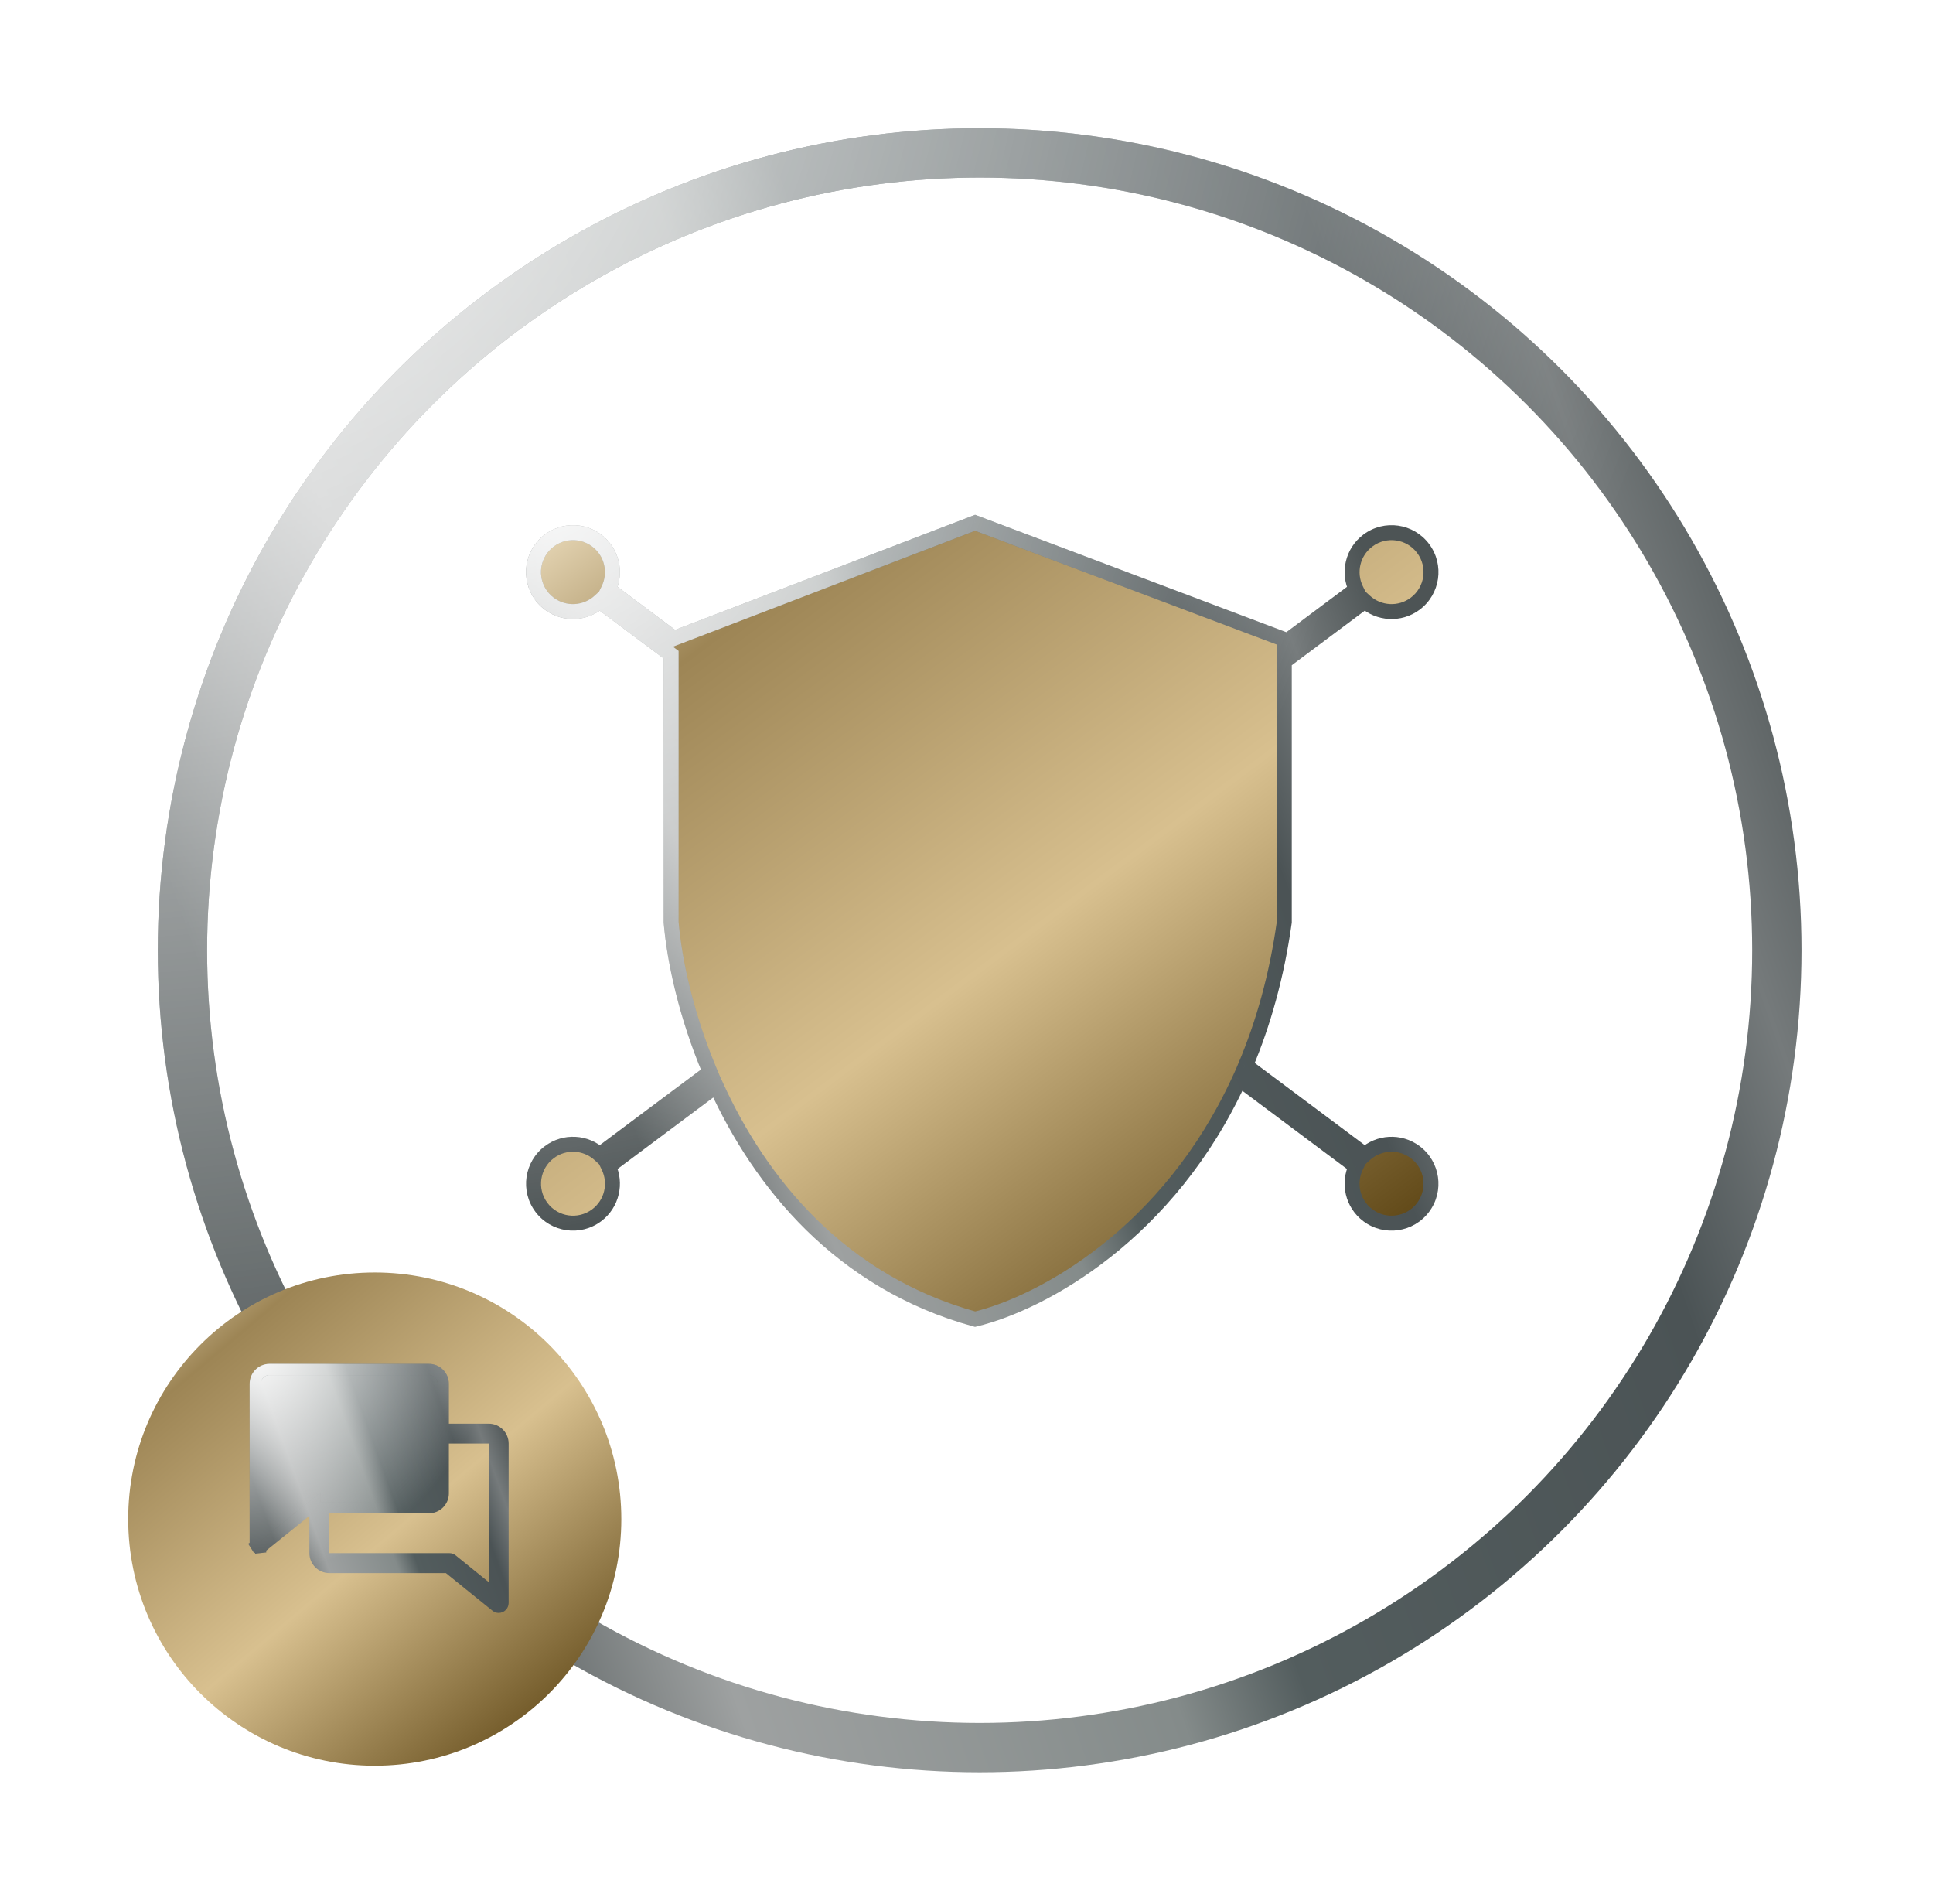 <svg width="196" height="193" viewBox="0 0 196 193" fill="none" xmlns="http://www.w3.org/2000/svg">
<g filter="url(#filter0_d_311_685)">
<circle cx="99.333" cy="96.333" r="80.833" stroke="url(#paint0_linear_311_685)" stroke-width="5"/>
<circle cx="99.333" cy="96.333" r="80.833" stroke="url(#paint1_radial_311_685)" stroke-width="5" style="mix-blend-mode:overlay"/>
<g filter="url(#filter1_d_311_685)">
<circle cx="38" cy="150" r="25" fill="url(#paint2_linear_311_685)"/>
</g>
<path d="M44.946 144.322V144.891H45.514H49.555C49.94 144.891 50.309 145.043 50.582 145.316C50.854 145.588 51.007 145.957 51.007 146.343V162.504C51.007 162.621 50.96 162.734 50.877 162.817C50.795 162.899 50.683 162.946 50.566 162.946C50.466 162.945 50.369 162.911 50.291 162.848L50.291 162.848L45.567 159.032L45.411 158.906H45.21H33.393C33.008 158.906 32.639 158.753 32.367 158.48C32.094 158.208 31.941 157.839 31.941 157.454V153.666V152.478L31.017 153.223L26.599 156.785C26.599 156.786 26.598 156.786 26.598 156.786C26.533 156.838 26.455 156.87 26.373 156.879L26.438 157.444L26.373 156.879C26.291 156.889 26.207 156.875 26.132 156.839C26.057 156.803 25.994 156.747 25.949 156.677L25.469 156.98L25.949 156.677C25.905 156.606 25.881 156.525 25.881 156.442V140.282C25.881 139.897 26.034 139.527 26.306 139.255C26.578 138.983 26.948 138.83 27.333 138.83H43.494C43.879 138.83 44.249 138.983 44.521 139.255C44.793 139.527 44.946 139.897 44.946 140.282V144.322ZM45.845 158.12L45.845 158.12L49.198 160.831L50.123 161.579V160.389V146.343V145.774H49.555H45.514H44.946V146.343V151.393C44.946 151.778 44.793 152.147 44.521 152.42C44.249 152.692 43.879 152.845 43.494 152.845H33.393H32.825V153.413V157.454V158.022H33.393H45.57C45.67 158.022 45.767 158.057 45.845 158.12Z" fill="url(#paint3_linear_311_685)"/>
<path d="M44.946 144.322V144.891H45.514H49.555C49.94 144.891 50.309 145.043 50.582 145.316C50.854 145.588 51.007 145.957 51.007 146.343V162.504C51.007 162.621 50.96 162.734 50.877 162.817C50.795 162.899 50.683 162.946 50.566 162.946C50.466 162.945 50.369 162.911 50.291 162.848L50.291 162.848L45.567 159.032L45.411 158.906H45.21H33.393C33.008 158.906 32.639 158.753 32.367 158.48C32.094 158.208 31.941 157.839 31.941 157.454V153.666V152.478L31.017 153.223L26.599 156.785C26.599 156.786 26.598 156.786 26.598 156.786C26.533 156.838 26.455 156.87 26.373 156.879L26.438 157.444L26.373 156.879C26.291 156.889 26.207 156.875 26.132 156.839C26.057 156.803 25.994 156.747 25.949 156.677L25.469 156.98L25.949 156.677C25.905 156.606 25.881 156.525 25.881 156.442V140.282C25.881 139.897 26.034 139.527 26.306 139.255C26.578 138.983 26.948 138.83 27.333 138.83H43.494C43.879 138.83 44.249 138.983 44.521 139.255C44.793 139.527 44.946 139.897 44.946 140.282V144.322ZM45.845 158.12L45.845 158.12L49.198 160.831L50.123 161.579V160.389V146.343V145.774H49.555H45.514H44.946V146.343V151.393C44.946 151.778 44.793 152.147 44.521 152.42C44.249 152.692 43.879 152.845 43.494 152.845H33.393H32.825V153.413V157.454V158.022H33.393H45.57C45.67 158.022 45.767 158.057 45.845 158.12Z" fill="url(#paint4_radial_311_685)" style="mix-blend-mode:overlay"/>
<path d="M44.946 144.322V144.891H45.514H49.555C49.94 144.891 50.309 145.043 50.582 145.316C50.854 145.588 51.007 145.957 51.007 146.343V162.504C51.007 162.621 50.96 162.734 50.877 162.817C50.795 162.899 50.683 162.946 50.566 162.946C50.466 162.945 50.369 162.911 50.291 162.848L50.291 162.848L45.567 159.032L45.411 158.906H45.21H33.393C33.008 158.906 32.639 158.753 32.367 158.48C32.094 158.208 31.941 157.839 31.941 157.454V153.666V152.478L31.017 153.223L26.599 156.785C26.599 156.786 26.598 156.786 26.598 156.786C26.533 156.838 26.455 156.87 26.373 156.879L26.438 157.444L26.373 156.879C26.291 156.889 26.207 156.875 26.132 156.839C26.057 156.803 25.994 156.747 25.949 156.677L25.469 156.98L25.949 156.677C25.905 156.606 25.881 156.525 25.881 156.442V140.282C25.881 139.897 26.034 139.527 26.306 139.255C26.578 138.983 26.948 138.83 27.333 138.83H43.494C43.879 138.83 44.249 138.983 44.521 139.255C44.793 139.527 44.946 139.897 44.946 140.282V144.322ZM45.845 158.12L45.845 158.12L49.198 160.831L50.123 161.579V160.389V146.343V145.774H49.555H45.514H44.946V146.343V151.393C44.946 151.778 44.793 152.147 44.521 152.42C44.249 152.692 43.879 152.845 43.494 152.845H33.393H32.825V153.413V157.454V158.022H33.393H45.57C45.67 158.022 45.767 158.057 45.845 158.12Z" stroke="url(#paint5_linear_311_685)" stroke-width="1.136"/>
<path d="M44.946 144.322V144.891H45.514H49.555C49.94 144.891 50.309 145.043 50.582 145.316C50.854 145.588 51.007 145.957 51.007 146.343V162.504C51.007 162.621 50.96 162.734 50.877 162.817C50.795 162.899 50.683 162.946 50.566 162.946C50.466 162.945 50.369 162.911 50.291 162.848L50.291 162.848L45.567 159.032L45.411 158.906H45.21H33.393C33.008 158.906 32.639 158.753 32.367 158.48C32.094 158.208 31.941 157.839 31.941 157.454V153.666V152.478L31.017 153.223L26.599 156.785C26.599 156.786 26.598 156.786 26.598 156.786C26.533 156.838 26.455 156.87 26.373 156.879L26.438 157.444L26.373 156.879C26.291 156.889 26.207 156.875 26.132 156.839C26.057 156.803 25.994 156.747 25.949 156.677L25.469 156.98L25.949 156.677C25.905 156.606 25.881 156.525 25.881 156.442V140.282C25.881 139.897 26.034 139.527 26.306 139.255C26.578 138.983 26.948 138.83 27.333 138.83H43.494C43.879 138.83 44.249 138.983 44.521 139.255C44.793 139.527 44.946 139.897 44.946 140.282V144.322ZM45.845 158.12L45.845 158.12L49.198 160.831L50.123 161.579V160.389V146.343V145.774H49.555H45.514H44.946V146.343V151.393C44.946 151.778 44.793 152.147 44.521 152.42C44.249 152.692 43.879 152.845 43.494 152.845H33.393H32.825V153.413V157.454V158.022H33.393H45.57C45.67 158.022 45.767 158.057 45.845 158.12Z" stroke="url(#paint6_radial_311_685)" stroke-width="1.136" style="mix-blend-mode:overlay"/>
<path fill-rule="evenodd" clip-rule="evenodd" d="M68.047 66.369L60.797 60.953C59.409 62.226 57.269 62.374 55.704 61.205C53.934 59.883 53.571 57.376 54.893 55.606C56.215 53.837 58.722 53.474 60.492 54.796C62.056 55.964 62.521 58.059 61.695 59.751L68.335 64.712L98.874 53L130.223 64.822V65.188L137.501 59.751C136.675 58.059 137.14 55.964 138.704 54.796C140.474 53.474 142.981 53.837 144.303 55.606C145.625 57.376 145.262 59.883 143.492 61.205C141.927 62.374 139.787 62.226 138.398 60.953L130.223 67.06V93.479C129.46 98.96 128.083 103.784 126.299 108.011L138.397 117.048C139.785 115.775 141.925 115.627 143.49 116.796C145.26 118.118 145.623 120.624 144.301 122.394C142.979 124.164 140.472 124.527 138.702 123.205C137.138 122.036 136.673 119.942 137.499 118.249L125.68 109.42C118.519 125.066 105.75 132.072 98.874 133.733C85.188 129.974 77.074 119.868 72.617 110.092L61.697 118.249C62.523 119.942 62.058 122.036 60.493 123.205C58.724 124.527 56.217 124.164 54.895 122.394C53.573 120.624 53.936 118.118 55.706 116.796C57.27 115.627 59.41 115.775 60.799 117.048L71.998 108.682C69.565 102.924 68.38 97.394 68.047 93.479V66.369Z" fill="url(#paint7_linear_311_685)"/>
<path d="M68.047 66.369H68.805V65.989L68.501 65.762L68.047 66.369ZM60.797 60.953L61.251 60.346L60.748 59.971L60.285 60.395L60.797 60.953ZM55.704 61.205L56.157 60.598H56.157L55.704 61.205ZM54.893 55.606L55.5 56.06L54.893 55.606ZM60.492 54.796L60.945 54.189V54.189L60.492 54.796ZM61.695 59.751L61.014 59.419L60.739 59.983L61.242 60.358L61.695 59.751ZM68.335 64.712L67.882 65.319L68.216 65.569L68.606 65.419L68.335 64.712ZM98.874 53L99.141 52.291L98.871 52.19L98.602 52.293L98.874 53ZM130.223 64.822H130.981V64.298L130.491 64.113L130.223 64.822ZM130.223 65.188H129.466V66.699L130.677 65.794L130.223 65.188ZM137.501 59.751L137.954 60.358L138.457 59.983L138.182 59.419L137.501 59.751ZM138.704 54.796L139.158 55.403V55.403L138.704 54.796ZM144.303 55.606L143.696 56.06L144.303 55.606ZM143.492 61.205L143.038 60.598V60.598L143.492 61.205ZM138.398 60.953L138.91 60.395L138.448 59.971L137.945 60.346L138.398 60.953ZM130.223 67.06L129.77 66.453L129.466 66.68V67.06H130.223ZM130.223 93.479L130.974 93.583L130.981 93.531V93.479H130.223ZM126.299 108.011L125.601 107.716L125.371 108.263L125.846 108.618L126.299 108.011ZM138.397 117.048L137.943 117.655L138.446 118.03L138.908 117.606L138.397 117.048ZM143.49 116.796L143.036 117.403L143.49 116.796ZM144.301 122.394L143.694 121.941L144.301 122.394ZM138.702 123.205L138.249 123.812L138.702 123.205ZM137.499 118.249L138.18 118.582L138.455 118.018L137.952 117.642L137.499 118.249ZM125.68 109.42L126.133 108.813L125.381 108.252L124.991 109.105L125.68 109.42ZM98.874 133.733L98.673 134.464L98.862 134.516L99.052 134.47L98.874 133.733ZM72.617 110.092L73.306 109.778L72.916 108.923L72.163 109.485L72.617 110.092ZM61.697 118.249L61.244 117.642L60.741 118.018L61.016 118.582L61.697 118.249ZM60.493 123.205L60.947 123.812H60.947L60.493 123.205ZM54.895 122.394L55.502 121.941H55.502L54.895 122.394ZM55.706 116.796L56.159 117.403L56.159 117.403L55.706 116.796ZM60.799 117.048L60.288 117.606L60.75 118.03L61.253 117.655L60.799 117.048ZM71.998 108.682L72.451 109.289L72.926 108.934L72.695 108.388L71.998 108.682ZM68.047 93.479H67.29V93.511L67.293 93.543L68.047 93.479ZM68.501 65.762L61.251 60.346L60.344 61.56L67.594 66.976L68.501 65.762ZM60.285 60.395C59.16 61.426 57.425 61.545 56.157 60.598L55.251 61.812C57.112 63.202 59.657 63.025 61.309 61.512L60.285 60.395ZM56.157 60.598C54.723 59.526 54.428 57.495 55.5 56.06L54.286 55.153C52.714 57.258 53.146 60.239 55.251 61.812L56.157 60.598ZM55.5 56.06C56.572 54.625 58.604 54.331 60.038 55.403L60.945 54.189C58.84 52.616 55.859 53.048 54.286 55.153L55.5 56.06ZM60.038 55.403C61.306 56.349 61.684 58.047 61.014 59.419L62.376 60.084C63.359 58.07 62.806 55.579 60.945 54.189L60.038 55.403ZM61.242 60.358L67.882 65.319L68.789 64.105L62.148 59.144L61.242 60.358ZM68.606 65.419L99.145 53.707L98.602 52.293L68.064 64.004L68.606 65.419ZM98.606 53.709L129.956 65.531L130.491 64.113L99.141 52.291L98.606 53.709ZM129.466 64.822V65.188H130.981V64.822H129.466ZM130.677 65.794L137.954 60.358L137.047 59.144L129.77 64.581L130.677 65.794ZM138.182 59.419C137.512 58.047 137.89 56.349 139.158 55.403L138.251 54.189C136.389 55.579 135.837 58.07 136.82 60.084L138.182 59.419ZM139.158 55.403C140.592 54.331 142.624 54.625 143.696 56.06L144.909 55.153C143.337 53.048 140.356 52.616 138.251 54.189L139.158 55.403ZM143.696 56.06C144.767 57.495 144.473 59.526 143.038 60.598L143.945 61.812C146.05 60.239 146.482 57.258 144.909 55.153L143.696 56.06ZM143.038 60.598C141.771 61.545 140.036 61.426 138.91 60.395L137.887 61.512C139.539 63.025 142.084 63.202 143.945 61.812L143.038 60.598ZM137.945 60.346L129.77 66.453L130.677 67.667L138.852 61.56L137.945 60.346ZM129.466 67.06V93.479H130.981V67.06H129.466ZM129.473 93.374C128.718 98.792 127.359 103.552 125.601 107.716L126.997 108.305C128.807 104.017 130.201 99.128 130.974 93.583L129.473 93.374ZM125.846 108.618L137.943 117.655L138.85 116.441L126.753 107.404L125.846 108.618ZM138.908 117.606C140.034 116.575 141.769 116.456 143.036 117.403L143.943 116.189C142.082 114.798 139.537 114.975 137.885 116.489L138.908 117.606ZM143.036 117.403C144.471 118.474 144.765 120.506 143.694 121.941L144.908 122.848C146.48 120.742 146.048 117.761 143.943 116.189L143.036 117.403ZM143.694 121.941C142.622 123.375 140.59 123.67 139.156 122.598L138.249 123.812C140.354 125.384 143.335 124.953 144.908 122.848L143.694 121.941ZM139.156 122.598C137.888 121.651 137.51 119.953 138.18 118.582L136.818 117.917C135.835 119.931 136.387 122.421 138.249 123.812L139.156 122.598ZM137.952 117.642L126.133 108.813L125.226 110.027L137.046 118.856L137.952 117.642ZM124.991 109.105C117.936 124.52 105.369 131.385 98.696 132.997L99.052 134.47C106.132 132.759 119.102 125.613 126.368 109.736L124.991 109.105ZM99.074 133.003C85.675 129.322 77.706 119.426 73.306 109.778L71.927 110.407C76.443 120.309 84.701 130.626 98.673 134.464L99.074 133.003ZM72.163 109.485L61.244 117.642L62.15 118.856L73.07 110.699L72.163 109.485ZM61.016 118.582C61.686 119.953 61.308 121.651 60.04 122.598L60.947 123.812C62.808 122.421 63.361 119.931 62.378 117.917L61.016 118.582ZM60.04 122.598C58.605 123.67 56.574 123.375 55.502 121.941L54.288 122.848C55.861 124.953 58.842 125.384 60.947 123.812L60.04 122.598ZM55.502 121.941C54.431 120.506 54.725 118.474 56.159 117.403L55.253 116.189C53.148 117.761 52.716 120.742 54.288 122.848L55.502 121.941ZM56.159 117.403C57.427 116.456 59.162 116.575 60.288 117.606L61.311 116.489C59.659 114.975 57.114 114.798 55.253 116.189L56.159 117.403ZM61.253 117.655L72.451 109.289L71.544 108.076L60.346 116.441L61.253 117.655ZM72.695 108.388C70.293 102.702 69.129 97.25 68.802 93.415L67.293 93.543C67.632 97.539 68.836 103.146 71.3 108.977L72.695 108.388ZM68.805 93.479V66.369H67.29V93.479H68.805Z" fill="url(#paint8_linear_311_685)"/>
<path d="M68.047 66.369H68.805V65.989L68.501 65.762L68.047 66.369ZM60.797 60.953L61.251 60.346L60.748 59.971L60.285 60.395L60.797 60.953ZM55.704 61.205L56.157 60.598H56.157L55.704 61.205ZM54.893 55.606L55.5 56.06L54.893 55.606ZM60.492 54.796L60.945 54.189V54.189L60.492 54.796ZM61.695 59.751L61.014 59.419L60.739 59.983L61.242 60.358L61.695 59.751ZM68.335 64.712L67.882 65.319L68.216 65.569L68.606 65.419L68.335 64.712ZM98.874 53L99.141 52.291L98.871 52.19L98.602 52.293L98.874 53ZM130.223 64.822H130.981V64.298L130.491 64.113L130.223 64.822ZM130.223 65.188H129.466V66.699L130.677 65.794L130.223 65.188ZM137.501 59.751L137.954 60.358L138.457 59.983L138.182 59.419L137.501 59.751ZM138.704 54.796L139.158 55.403V55.403L138.704 54.796ZM144.303 55.606L143.696 56.06L144.303 55.606ZM143.492 61.205L143.038 60.598V60.598L143.492 61.205ZM138.398 60.953L138.91 60.395L138.448 59.971L137.945 60.346L138.398 60.953ZM130.223 67.06L129.77 66.453L129.466 66.68V67.06H130.223ZM130.223 93.479L130.974 93.583L130.981 93.531V93.479H130.223ZM126.299 108.011L125.601 107.716L125.371 108.263L125.846 108.618L126.299 108.011ZM138.397 117.048L137.943 117.655L138.446 118.03L138.908 117.606L138.397 117.048ZM143.49 116.796L143.036 117.403L143.49 116.796ZM144.301 122.394L143.694 121.941L144.301 122.394ZM138.702 123.205L138.249 123.812L138.702 123.205ZM137.499 118.249L138.18 118.582L138.455 118.018L137.952 117.642L137.499 118.249ZM125.68 109.42L126.133 108.813L125.381 108.252L124.991 109.105L125.68 109.42ZM98.874 133.733L98.673 134.464L98.862 134.516L99.052 134.47L98.874 133.733ZM72.617 110.092L73.306 109.778L72.916 108.923L72.163 109.485L72.617 110.092ZM61.697 118.249L61.244 117.642L60.741 118.018L61.016 118.582L61.697 118.249ZM60.493 123.205L60.947 123.812H60.947L60.493 123.205ZM54.895 122.394L55.502 121.941H55.502L54.895 122.394ZM55.706 116.796L56.159 117.403L56.159 117.403L55.706 116.796ZM60.799 117.048L60.288 117.606L60.75 118.03L61.253 117.655L60.799 117.048ZM71.998 108.682L72.451 109.289L72.926 108.934L72.695 108.388L71.998 108.682ZM68.047 93.479H67.29V93.511L67.293 93.543L68.047 93.479ZM68.501 65.762L61.251 60.346L60.344 61.56L67.594 66.976L68.501 65.762ZM60.285 60.395C59.16 61.426 57.425 61.545 56.157 60.598L55.251 61.812C57.112 63.202 59.657 63.025 61.309 61.512L60.285 60.395ZM56.157 60.598C54.723 59.526 54.428 57.495 55.5 56.06L54.286 55.153C52.714 57.258 53.146 60.239 55.251 61.812L56.157 60.598ZM55.5 56.06C56.572 54.625 58.604 54.331 60.038 55.403L60.945 54.189C58.84 52.616 55.859 53.048 54.286 55.153L55.5 56.06ZM60.038 55.403C61.306 56.349 61.684 58.047 61.014 59.419L62.376 60.084C63.359 58.07 62.806 55.579 60.945 54.189L60.038 55.403ZM61.242 60.358L67.882 65.319L68.789 64.105L62.148 59.144L61.242 60.358ZM68.606 65.419L99.145 53.707L98.602 52.293L68.064 64.004L68.606 65.419ZM98.606 53.709L129.956 65.531L130.491 64.113L99.141 52.291L98.606 53.709ZM129.466 64.822V65.188H130.981V64.822H129.466ZM130.677 65.794L137.954 60.358L137.047 59.144L129.77 64.581L130.677 65.794ZM138.182 59.419C137.512 58.047 137.89 56.349 139.158 55.403L138.251 54.189C136.389 55.579 135.837 58.07 136.82 60.084L138.182 59.419ZM139.158 55.403C140.592 54.331 142.624 54.625 143.696 56.06L144.909 55.153C143.337 53.048 140.356 52.616 138.251 54.189L139.158 55.403ZM143.696 56.06C144.767 57.495 144.473 59.526 143.038 60.598L143.945 61.812C146.05 60.239 146.482 57.258 144.909 55.153L143.696 56.06ZM143.038 60.598C141.771 61.545 140.036 61.426 138.91 60.395L137.887 61.512C139.539 63.025 142.084 63.202 143.945 61.812L143.038 60.598ZM137.945 60.346L129.77 66.453L130.677 67.667L138.852 61.56L137.945 60.346ZM129.466 67.06V93.479H130.981V67.06H129.466ZM129.473 93.374C128.718 98.792 127.359 103.552 125.601 107.716L126.997 108.305C128.807 104.017 130.201 99.128 130.974 93.583L129.473 93.374ZM125.846 108.618L137.943 117.655L138.85 116.441L126.753 107.404L125.846 108.618ZM138.908 117.606C140.034 116.575 141.769 116.456 143.036 117.403L143.943 116.189C142.082 114.798 139.537 114.975 137.885 116.489L138.908 117.606ZM143.036 117.403C144.471 118.474 144.765 120.506 143.694 121.941L144.908 122.848C146.48 120.742 146.048 117.761 143.943 116.189L143.036 117.403ZM143.694 121.941C142.622 123.375 140.59 123.67 139.156 122.598L138.249 123.812C140.354 125.384 143.335 124.953 144.908 122.848L143.694 121.941ZM139.156 122.598C137.888 121.651 137.51 119.953 138.18 118.582L136.818 117.917C135.835 119.931 136.387 122.421 138.249 123.812L139.156 122.598ZM137.952 117.642L126.133 108.813L125.226 110.027L137.046 118.856L137.952 117.642ZM124.991 109.105C117.936 124.52 105.369 131.385 98.696 132.997L99.052 134.47C106.132 132.759 119.102 125.613 126.368 109.736L124.991 109.105ZM99.074 133.003C85.675 129.322 77.706 119.426 73.306 109.778L71.927 110.407C76.443 120.309 84.701 130.626 98.673 134.464L99.074 133.003ZM72.163 109.485L61.244 117.642L62.15 118.856L73.07 110.699L72.163 109.485ZM61.016 118.582C61.686 119.953 61.308 121.651 60.04 122.598L60.947 123.812C62.808 122.421 63.361 119.931 62.378 117.917L61.016 118.582ZM60.04 122.598C58.605 123.67 56.574 123.375 55.502 121.941L54.288 122.848C55.861 124.953 58.842 125.384 60.947 123.812L60.04 122.598ZM55.502 121.941C54.431 120.506 54.725 118.474 56.159 117.403L55.253 116.189C53.148 117.761 52.716 120.742 54.288 122.848L55.502 121.941ZM56.159 117.403C57.427 116.456 59.162 116.575 60.288 117.606L61.311 116.489C59.659 114.975 57.114 114.798 55.253 116.189L56.159 117.403ZM61.253 117.655L72.451 109.289L71.544 108.076L60.346 116.441L61.253 117.655ZM72.695 108.388C70.293 102.702 69.129 97.25 68.802 93.415L67.293 93.543C67.632 97.539 68.836 103.146 71.3 108.977L72.695 108.388ZM68.805 93.479V66.369H67.29V93.479H68.805Z" fill="url(#paint9_radial_311_685)" style="mix-blend-mode:overlay"/>
</g>
<defs>
<filter id="filter0_d_311_685" x="0.5" y="0.5" width="194.666" height="191.666" filterUnits="userSpaceOnUse" color-interpolation-filters="sRGB">
<feFlood flood-opacity="0" result="BackgroundImageFix"/>
<feColorMatrix in="SourceAlpha" type="matrix" values="0 0 0 0 0 0 0 0 0 0 0 0 0 0 0 0 0 0 127 0" result="hardAlpha"/>
<feOffset/>
<feGaussianBlur stdDeviation="6.25"/>
<feComposite in2="hardAlpha" operator="out"/>
<feColorMatrix type="matrix" values="0 0 0 0 0 0 0 0 0 0 0 0 0 0 0 0 0 0 0.1 0"/>
<feBlend mode="normal" in2="BackgroundImageFix" result="effect1_dropShadow_311_685"/>
<feBlend mode="normal" in="SourceGraphic" in2="effect1_dropShadow_311_685" result="shape"/>
</filter>
<filter id="filter1_d_311_685" x="9" y="125" width="58" height="58" filterUnits="userSpaceOnUse" color-interpolation-filters="sRGB">
<feFlood flood-opacity="0" result="BackgroundImageFix"/>
<feColorMatrix in="SourceAlpha" type="matrix" values="0 0 0 0 0 0 0 0 0 0 0 0 0 0 0 0 0 0 127 0" result="hardAlpha"/>
<feOffset dy="4"/>
<feGaussianBlur stdDeviation="2"/>
<feComposite in2="hardAlpha" operator="out"/>
<feColorMatrix type="matrix" values="0 0 0 0 0 0 0 0 0 0 0 0 0 0 0 0 0 0 0.1 0"/>
<feBlend mode="normal" in2="BackgroundImageFix" result="effect1_dropShadow_311_685"/>
<feBlend mode="normal" in="SourceGraphic" in2="effect1_dropShadow_311_685" result="shape"/>
</filter>
<linearGradient id="paint0_linear_311_685" x1="16" y1="123.424" x2="186.007" y2="64.556" gradientUnits="userSpaceOnUse">
<stop offset="0.068" stop-color="#4D5455"/>
<stop offset="0.219" stop-color="#9EA1A1"/>
<stop offset="0.453" stop-color="#848B8A"/>
<stop offset="0.524" stop-color="#535D5E"/>
<stop offset="0.797" stop-color="#4B5355"/>
<stop offset="0.896" stop-color="#757A7B"/>
<stop offset="1" stop-color="#4D5455"/>
</linearGradient>
<radialGradient id="paint1_radial_311_685" cx="0" cy="0" r="1" gradientUnits="userSpaceOnUse" gradientTransform="translate(16 -1.429) rotate(60.191) scale(153.733 162.363)">
<stop stop-color="white"/>
<stop offset="1" stop-color="white" stop-opacity="0"/>
</radialGradient>
<linearGradient id="paint2_linear_311_685" x1="13" y1="121.236" x2="58.071" y2="174.671" gradientUnits="userSpaceOnUse">
<stop stop-color="#FFF2D6"/>
<stop offset="0.213" stop-color="#9D8555"/>
<stop offset="0.578" stop-color="#D8C08F"/>
<stop offset="1" stop-color="#58400F"/>
</linearGradient>
<linearGradient id="paint3_linear_311_685" x1="25.312" y1="154.993" x2="51.869" y2="145.429" gradientUnits="userSpaceOnUse">
<stop offset="0.068" stop-color="#4D5455"/>
<stop offset="0.219" stop-color="#9EA1A1"/>
<stop offset="0.453" stop-color="#848B8A"/>
<stop offset="0.524" stop-color="#535D5E"/>
<stop offset="0.797" stop-color="#4B5355"/>
<stop offset="0.896" stop-color="#757A7B"/>
<stop offset="1" stop-color="#4D5455"/>
</linearGradient>
<radialGradient id="paint4_radial_311_685" cx="0" cy="0" r="1" gradientUnits="userSpaceOnUse" gradientTransform="translate(25.312 136.076) rotate(59.212) scale(23.527 25.33)">
<stop stop-color="white"/>
<stop offset="1" stop-color="white" stop-opacity="0"/>
</radialGradient>
<linearGradient id="paint5_linear_311_685" x1="25.312" y1="154.993" x2="51.869" y2="145.429" gradientUnits="userSpaceOnUse">
<stop offset="0.068" stop-color="#4D5455"/>
<stop offset="0.219" stop-color="#9EA1A1"/>
<stop offset="0.453" stop-color="#848B8A"/>
<stop offset="0.524" stop-color="#535D5E"/>
<stop offset="0.797" stop-color="#4B5355"/>
<stop offset="0.896" stop-color="#757A7B"/>
<stop offset="1" stop-color="#4D5455"/>
</linearGradient>
<radialGradient id="paint6_radial_311_685" cx="0" cy="0" r="1" gradientUnits="userSpaceOnUse" gradientTransform="translate(25.312 136.076) rotate(59.212) scale(23.527 25.33)">
<stop stop-color="white"/>
<stop offset="1" stop-color="white" stop-opacity="0"/>
</radialGradient>
<linearGradient id="paint7_linear_311_685" x1="54.098" y1="46.922" x2="124.931" y2="141.58" gradientUnits="userSpaceOnUse">
<stop stop-color="#FFF2D6"/>
<stop offset="0.213" stop-color="#9D8555"/>
<stop offset="0.578" stop-color="#D8C08F"/>
<stop offset="1" stop-color="#58400F"/>
</linearGradient>
<linearGradient id="paint8_linear_311_685" x1="54.098" y1="106.489" x2="144.309" y2="71.279" gradientUnits="userSpaceOnUse">
<stop offset="0.068" stop-color="#4D5455"/>
<stop offset="0.219" stop-color="#9EA1A1"/>
<stop offset="0.453" stop-color="#848B8A"/>
<stop offset="0.524" stop-color="#535D5E"/>
<stop offset="0.797" stop-color="#4B5355"/>
<stop offset="0.896" stop-color="#757A7B"/>
<stop offset="1" stop-color="#4D5455"/>
</linearGradient>
<radialGradient id="paint9_radial_311_685" cx="0" cy="0" r="1" gradientUnits="userSpaceOnUse" gradientTransform="translate(54.098 46.011) rotate(57.147) scale(76.917 85.828)">
<stop stop-color="white"/>
<stop offset="1" stop-color="white" stop-opacity="0"/>
</radialGradient>
</defs>
</svg>

